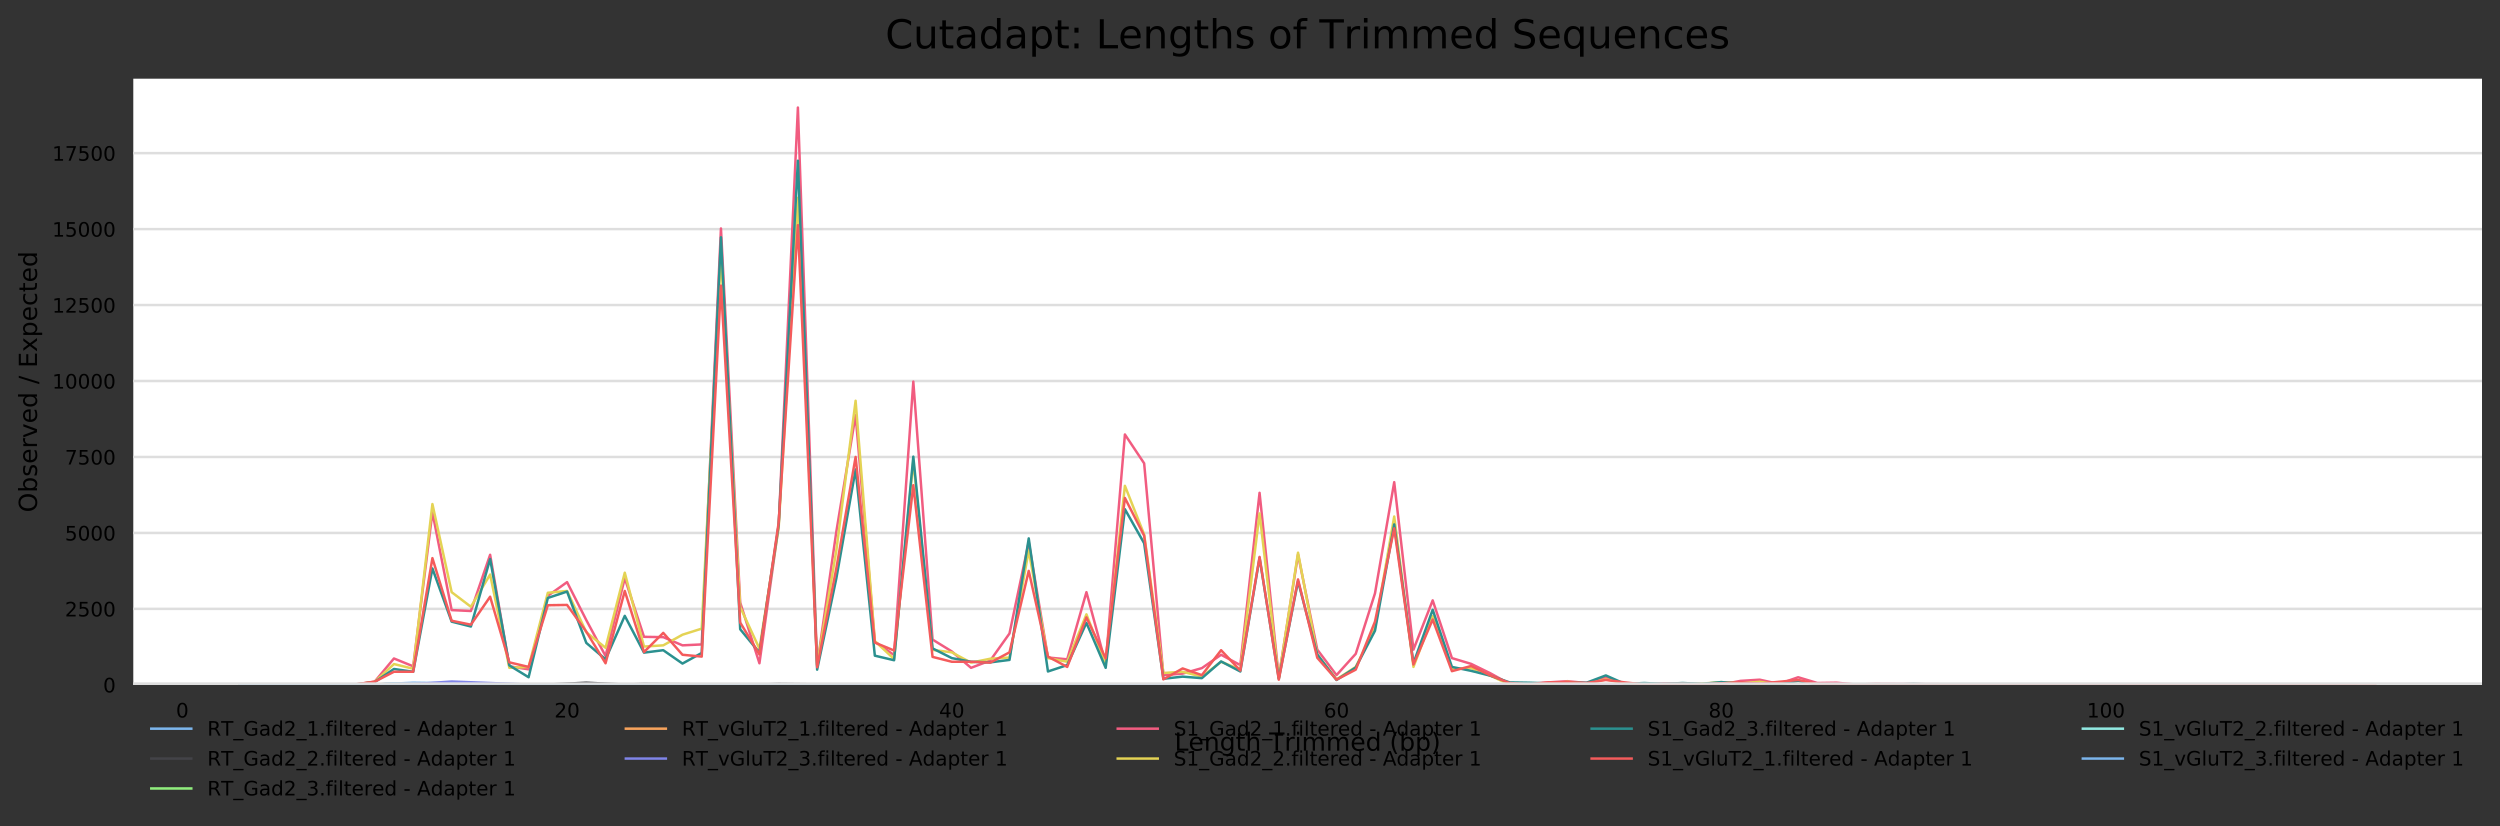 <?xml version="1.0" encoding="utf-8" standalone="no"?>
<!DOCTYPE svg PUBLIC "-//W3C//DTD SVG 1.1//EN"
  "http://www.w3.org/Graphics/SVG/1.1/DTD/svg11.dtd">
<!-- Created with matplotlib (https://matplotlib.org/) -->
<svg height="330.542pt" version="1.1" viewBox="0 0 1000.198 330.542" width="1000.198pt" xmlns="http://www.w3.org/2000/svg" xmlns:xlink="http://www.w3.org/1999/xlink">
 <rect x="0" y="0" width="1000.198" height="330.542" fill="#333333" stroke="none"/>
 <defs>
  <style type="text/css">
*{stroke-linecap:butt;stroke-linejoin:round;}
  </style>
 </defs>
 <g id="figure_1">
  <g id="axes_1">
   <g id="patch_1">
    <path d="M 53.328 273.99 
L 992.998 273.99 
L 992.998 31.483 
L 53.328 31.483 
z
" style="fill:#ffffff;"/>
   </g>
   <g id="matplotlib.axis_1">
    <g id="xtick_1">
     <g id="text_1">
      <!-- 0 -->
      <defs>
       <path d="M 31.781 66.406 
Q 24.172 66.406 20.328 58.906 
Q 16.5 51.422 16.5 36.375 
Q 16.5 21.391 20.328 13.891 
Q 24.172 6.391 31.781 6.391 
Q 39.453 6.391 43.281 13.891 
Q 47.125 21.391 47.125 36.375 
Q 47.125 51.422 43.281 58.906 
Q 39.453 66.406 31.781 66.406 
z
M 31.781 74.219 
Q 44.047 74.219 50.516 64.516 
Q 56.984 54.828 56.984 36.375 
Q 56.984 17.969 50.516 8.266 
Q 44.047 -1.422 31.781 -1.422 
Q 19.531 -1.422 13.062 8.266 
Q 6.594 17.969 6.594 36.375 
Q 6.594 54.828 13.062 64.516 
Q 19.531 74.219 31.781 74.219 
z
" id="DejaVuSans-48"/>
      </defs>
      <g transform="translate(70.408 287.069)scale(0.08 -0.08)">
       <use xlink:href="#DejaVuSans-48"/>
      </g>
     </g>
    </g>
    <g id="xtick_2">
     <g id="text_2">
      <!-- 20 -->
      <defs>
       <path d="M 19.188 8.297 
L 53.609 8.297 
L 53.609 0 
L 7.328 0 
L 7.328 8.297 
Q 12.938 14.109 22.625 23.891 
Q 32.328 33.688 34.812 36.531 
Q 39.547 41.844 41.422 45.531 
Q 43.312 49.219 43.312 52.781 
Q 43.312 58.594 39.234 62.25 
Q 35.156 65.922 28.609 65.922 
Q 23.969 65.922 18.812 64.312 
Q 13.672 62.703 7.812 59.422 
L 7.812 69.391 
Q 13.766 71.781 18.938 73 
Q 24.125 74.219 28.422 74.219 
Q 39.75 74.219 46.484 68.547 
Q 53.219 62.891 53.219 53.422 
Q 53.219 48.922 51.531 44.891 
Q 49.859 40.875 45.406 35.406 
Q 44.188 33.984 37.641 27.219 
Q 31.109 20.453 19.188 8.297 
z
" id="DejaVuSans-50"/>
      </defs>
      <g transform="translate(221.781 287.069)scale(0.08 -0.08)">
       <use xlink:href="#DejaVuSans-50"/>
       <use x="63.623" xlink:href="#DejaVuSans-48"/>
      </g>
     </g>
    </g>
    <g id="xtick_3">
     <g id="text_3">
      <!-- 40 -->
      <defs>
       <path d="M 37.797 64.312 
L 12.891 25.391 
L 37.797 25.391 
z
M 35.203 72.906 
L 47.609 72.906 
L 47.609 25.391 
L 58.016 25.391 
L 58.016 17.188 
L 47.609 17.188 
L 47.609 0 
L 37.797 0 
L 37.797 17.188 
L 4.891 17.188 
L 4.891 26.703 
z
" id="DejaVuSans-52"/>
      </defs>
      <g transform="translate(375.699 287.069)scale(0.08 -0.08)">
       <use xlink:href="#DejaVuSans-52"/>
       <use x="63.623" xlink:href="#DejaVuSans-48"/>
      </g>
     </g>
    </g>
    <g id="xtick_4">
     <g id="text_4">
      <!-- 60 -->
      <defs>
       <path d="M 33.016 40.375 
Q 26.375 40.375 22.484 35.828 
Q 18.609 31.297 18.609 23.391 
Q 18.609 15.531 22.484 10.953 
Q 26.375 6.391 33.016 6.391 
Q 39.656 6.391 43.531 10.953 
Q 47.406 15.531 47.406 23.391 
Q 47.406 31.297 43.531 35.828 
Q 39.656 40.375 33.016 40.375 
z
M 52.594 71.297 
L 52.594 62.312 
Q 48.875 64.062 45.094 64.984 
Q 41.312 65.922 37.594 65.922 
Q 27.828 65.922 22.672 59.328 
Q 17.531 52.734 16.797 39.406 
Q 19.672 43.656 24.016 45.922 
Q 28.375 48.188 33.594 48.188 
Q 44.578 48.188 50.953 41.516 
Q 57.328 34.859 57.328 23.391 
Q 57.328 12.156 50.688 5.359 
Q 44.047 -1.422 33.016 -1.422 
Q 20.359 -1.422 13.672 8.266 
Q 6.984 17.969 6.984 36.375 
Q 6.984 53.656 15.188 63.938 
Q 23.391 74.219 37.203 74.219 
Q 40.922 74.219 44.703 73.484 
Q 48.484 72.75 52.594 71.297 
z
" id="DejaVuSans-54"/>
      </defs>
      <g transform="translate(529.617 287.069)scale(0.08 -0.08)">
       <use xlink:href="#DejaVuSans-54"/>
       <use x="63.623" xlink:href="#DejaVuSans-48"/>
      </g>
     </g>
    </g>
    <g id="xtick_5">
     <g id="text_5">
      <!-- 80 -->
      <defs>
       <path d="M 31.781 34.625 
Q 24.75 34.625 20.719 30.859 
Q 16.703 27.094 16.703 20.516 
Q 16.703 13.922 20.719 10.156 
Q 24.75 6.391 31.781 6.391 
Q 38.812 6.391 42.859 10.172 
Q 46.922 13.969 46.922 20.516 
Q 46.922 27.094 42.891 30.859 
Q 38.875 34.625 31.781 34.625 
z
M 21.922 38.812 
Q 15.578 40.375 12.031 44.719 
Q 8.5 49.078 8.5 55.328 
Q 8.5 64.062 14.719 69.141 
Q 20.953 74.219 31.781 74.219 
Q 42.672 74.219 48.875 69.141 
Q 55.078 64.062 55.078 55.328 
Q 55.078 49.078 51.531 44.719 
Q 48 40.375 41.703 38.812 
Q 48.828 37.156 52.797 32.312 
Q 56.781 27.484 56.781 20.516 
Q 56.781 9.906 50.312 4.234 
Q 43.844 -1.422 31.781 -1.422 
Q 19.734 -1.422 13.25 4.234 
Q 6.781 9.906 6.781 20.516 
Q 6.781 27.484 10.781 32.312 
Q 14.797 37.156 21.922 38.812 
z
M 18.312 54.391 
Q 18.312 48.734 21.844 45.562 
Q 25.391 42.391 31.781 42.391 
Q 38.141 42.391 41.719 45.562 
Q 45.312 48.734 45.312 54.391 
Q 45.312 60.062 41.719 63.234 
Q 38.141 66.406 31.781 66.406 
Q 25.391 66.406 21.844 63.234 
Q 18.312 60.062 18.312 54.391 
z
" id="DejaVuSans-56"/>
      </defs>
      <g transform="translate(683.535 287.069)scale(0.08 -0.08)">
       <use xlink:href="#DejaVuSans-56"/>
       <use x="63.623" xlink:href="#DejaVuSans-48"/>
      </g>
     </g>
    </g>
    <g id="xtick_6">
     <g id="text_6">
      <!-- 100 -->
      <defs>
       <path d="M 12.406 8.297 
L 28.516 8.297 
L 28.516 63.922 
L 10.984 60.406 
L 10.984 69.391 
L 28.422 72.906 
L 38.281 72.906 
L 38.281 8.297 
L 54.391 8.297 
L 54.391 0 
L 12.406 0 
z
" id="DejaVuSans-49"/>
      </defs>
      <g transform="translate(834.908 287.069)scale(0.08 -0.08)">
       <use xlink:href="#DejaVuSans-49"/>
       <use x="63.623" xlink:href="#DejaVuSans-48"/>
       <use x="127.246" xlink:href="#DejaVuSans-48"/>
      </g>
     </g>
    </g>
    <g id="text_7">
     <!-- Length Trimmed (bp) -->
     <defs>
      <path d="M 9.812 72.906 
L 19.672 72.906 
L 19.672 8.297 
L 55.172 8.297 
L 55.172 0 
L 9.812 0 
z
" id="DejaVuSans-76"/>
      <path d="M 56.203 29.594 
L 56.203 25.203 
L 14.891 25.203 
Q 15.484 15.922 20.484 11.062 
Q 25.484 6.203 34.422 6.203 
Q 39.594 6.203 44.453 7.469 
Q 49.312 8.734 54.109 11.281 
L 54.109 2.781 
Q 49.266 0.734 44.188 -0.344 
Q 39.109 -1.422 33.891 -1.422 
Q 20.797 -1.422 13.156 6.188 
Q 5.516 13.812 5.516 26.812 
Q 5.516 40.234 12.766 48.109 
Q 20.016 56 32.328 56 
Q 43.359 56 49.781 48.891 
Q 56.203 41.797 56.203 29.594 
z
M 47.219 32.234 
Q 47.125 39.594 43.094 43.984 
Q 39.062 48.391 32.422 48.391 
Q 24.906 48.391 20.391 44.141 
Q 15.875 39.891 15.188 32.172 
z
" id="DejaVuSans-101"/>
      <path d="M 54.891 33.016 
L 54.891 0 
L 45.906 0 
L 45.906 32.719 
Q 45.906 40.484 42.875 44.328 
Q 39.844 48.188 33.797 48.188 
Q 26.516 48.188 22.312 43.547 
Q 18.109 38.922 18.109 30.906 
L 18.109 0 
L 9.078 0 
L 9.078 54.688 
L 18.109 54.688 
L 18.109 46.188 
Q 21.344 51.125 25.703 53.562 
Q 30.078 56 35.797 56 
Q 45.219 56 50.047 50.172 
Q 54.891 44.344 54.891 33.016 
z
" id="DejaVuSans-110"/>
      <path d="M 45.406 27.984 
Q 45.406 37.75 41.375 43.109 
Q 37.359 48.484 30.078 48.484 
Q 22.859 48.484 18.828 43.109 
Q 14.797 37.75 14.797 27.984 
Q 14.797 18.266 18.828 12.891 
Q 22.859 7.516 30.078 7.516 
Q 37.359 7.516 41.375 12.891 
Q 45.406 18.266 45.406 27.984 
z
M 54.391 6.781 
Q 54.391 -7.172 48.188 -13.984 
Q 42 -20.797 29.203 -20.797 
Q 24.469 -20.797 20.266 -20.094 
Q 16.062 -19.391 12.109 -17.922 
L 12.109 -9.188 
Q 16.062 -11.328 19.922 -12.344 
Q 23.781 -13.375 27.781 -13.375 
Q 36.625 -13.375 41.016 -8.766 
Q 45.406 -4.156 45.406 5.172 
L 45.406 9.625 
Q 42.625 4.781 38.281 2.391 
Q 33.938 0 27.875 0 
Q 17.828 0 11.672 7.656 
Q 5.516 15.328 5.516 27.984 
Q 5.516 40.672 11.672 48.328 
Q 17.828 56 27.875 56 
Q 33.938 56 38.281 53.609 
Q 42.625 51.219 45.406 46.391 
L 45.406 54.688 
L 54.391 54.688 
z
" id="DejaVuSans-103"/>
      <path d="M 18.312 70.219 
L 18.312 54.688 
L 36.812 54.688 
L 36.812 47.703 
L 18.312 47.703 
L 18.312 18.016 
Q 18.312 11.328 20.141 9.422 
Q 21.969 7.516 27.594 7.516 
L 36.812 7.516 
L 36.812 0 
L 27.594 0 
Q 17.188 0 13.234 3.875 
Q 9.281 7.766 9.281 18.016 
L 9.281 47.703 
L 2.688 47.703 
L 2.688 54.688 
L 9.281 54.688 
L 9.281 70.219 
z
" id="DejaVuSans-116"/>
      <path d="M 54.891 33.016 
L 54.891 0 
L 45.906 0 
L 45.906 32.719 
Q 45.906 40.484 42.875 44.328 
Q 39.844 48.188 33.797 48.188 
Q 26.516 48.188 22.312 43.547 
Q 18.109 38.922 18.109 30.906 
L 18.109 0 
L 9.078 0 
L 9.078 75.984 
L 18.109 75.984 
L 18.109 46.188 
Q 21.344 51.125 25.703 53.562 
Q 30.078 56 35.797 56 
Q 45.219 56 50.047 50.172 
Q 54.891 44.344 54.891 33.016 
z
" id="DejaVuSans-104"/>
      <path id="DejaVuSans-32"/>
      <path d="M -0.297 72.906 
L 61.375 72.906 
L 61.375 64.594 
L 35.5 64.594 
L 35.5 0 
L 25.594 0 
L 25.594 64.594 
L -0.297 64.594 
z
" id="DejaVuSans-84"/>
      <path d="M 41.109 46.297 
Q 39.594 47.172 37.812 47.578 
Q 36.031 48 33.891 48 
Q 26.266 48 22.188 43.047 
Q 18.109 38.094 18.109 28.812 
L 18.109 0 
L 9.078 0 
L 9.078 54.688 
L 18.109 54.688 
L 18.109 46.188 
Q 20.953 51.172 25.484 53.578 
Q 30.031 56 36.531 56 
Q 37.453 56 38.578 55.875 
Q 39.703 55.766 41.062 55.516 
z
" id="DejaVuSans-114"/>
      <path d="M 9.422 54.688 
L 18.406 54.688 
L 18.406 0 
L 9.422 0 
z
M 9.422 75.984 
L 18.406 75.984 
L 18.406 64.594 
L 9.422 64.594 
z
" id="DejaVuSans-105"/>
      <path d="M 52 44.188 
Q 55.375 50.25 60.062 53.125 
Q 64.75 56 71.094 56 
Q 79.641 56 84.281 50.016 
Q 88.922 44.047 88.922 33.016 
L 88.922 0 
L 79.891 0 
L 79.891 32.719 
Q 79.891 40.578 77.094 44.375 
Q 74.312 48.188 68.609 48.188 
Q 61.625 48.188 57.562 43.547 
Q 53.516 38.922 53.516 30.906 
L 53.516 0 
L 44.484 0 
L 44.484 32.719 
Q 44.484 40.625 41.703 44.406 
Q 38.922 48.188 33.109 48.188 
Q 26.219 48.188 22.156 43.531 
Q 18.109 38.875 18.109 30.906 
L 18.109 0 
L 9.078 0 
L 9.078 54.688 
L 18.109 54.688 
L 18.109 46.188 
Q 21.188 51.219 25.484 53.609 
Q 29.781 56 35.688 56 
Q 41.656 56 45.828 52.969 
Q 50 49.953 52 44.188 
z
" id="DejaVuSans-109"/>
      <path d="M 45.406 46.391 
L 45.406 75.984 
L 54.391 75.984 
L 54.391 0 
L 45.406 0 
L 45.406 8.203 
Q 42.578 3.328 38.25 0.953 
Q 33.938 -1.422 27.875 -1.422 
Q 17.969 -1.422 11.734 6.484 
Q 5.516 14.406 5.516 27.297 
Q 5.516 40.188 11.734 48.094 
Q 17.969 56 27.875 56 
Q 33.938 56 38.25 53.625 
Q 42.578 51.266 45.406 46.391 
z
M 14.797 27.297 
Q 14.797 17.391 18.875 11.75 
Q 22.953 6.109 30.078 6.109 
Q 37.203 6.109 41.297 11.75 
Q 45.406 17.391 45.406 27.297 
Q 45.406 37.203 41.297 42.844 
Q 37.203 48.484 30.078 48.484 
Q 22.953 48.484 18.875 42.844 
Q 14.797 37.203 14.797 27.297 
z
" id="DejaVuSans-100"/>
      <path d="M 31 75.875 
Q 24.469 64.656 21.281 53.656 
Q 18.109 42.672 18.109 31.391 
Q 18.109 20.125 21.312 9.062 
Q 24.516 -2 31 -13.188 
L 23.188 -13.188 
Q 15.875 -1.703 12.234 9.375 
Q 8.594 20.453 8.594 31.391 
Q 8.594 42.281 12.203 53.312 
Q 15.828 64.359 23.188 75.875 
z
" id="DejaVuSans-40"/>
      <path d="M 48.688 27.297 
Q 48.688 37.203 44.609 42.844 
Q 40.531 48.484 33.406 48.484 
Q 26.266 48.484 22.188 42.844 
Q 18.109 37.203 18.109 27.297 
Q 18.109 17.391 22.188 11.75 
Q 26.266 6.109 33.406 6.109 
Q 40.531 6.109 44.609 11.75 
Q 48.688 17.391 48.688 27.297 
z
M 18.109 46.391 
Q 20.953 51.266 25.266 53.625 
Q 29.594 56 35.594 56 
Q 45.562 56 51.781 48.094 
Q 58.016 40.188 58.016 27.297 
Q 58.016 14.406 51.781 6.484 
Q 45.562 -1.422 35.594 -1.422 
Q 29.594 -1.422 25.266 0.953 
Q 20.953 3.328 18.109 8.203 
L 18.109 0 
L 9.078 0 
L 9.078 75.984 
L 18.109 75.984 
z
" id="DejaVuSans-98"/>
      <path d="M 18.109 8.203 
L 18.109 -20.797 
L 9.078 -20.797 
L 9.078 54.688 
L 18.109 54.688 
L 18.109 46.391 
Q 20.953 51.266 25.266 53.625 
Q 29.594 56 35.594 56 
Q 45.562 56 51.781 48.094 
Q 58.016 40.188 58.016 27.297 
Q 58.016 14.406 51.781 6.484 
Q 45.562 -1.422 35.594 -1.422 
Q 29.594 -1.422 25.266 0.953 
Q 20.953 3.328 18.109 8.203 
z
M 48.688 27.297 
Q 48.688 37.203 44.609 42.844 
Q 40.531 48.484 33.406 48.484 
Q 26.266 48.484 22.188 42.844 
Q 18.109 37.203 18.109 27.297 
Q 18.109 17.391 22.188 11.75 
Q 26.266 6.109 33.406 6.109 
Q 40.531 6.109 44.609 11.75 
Q 48.688 17.391 48.688 27.297 
z
" id="DejaVuSans-112"/>
      <path d="M 8.016 75.875 
L 15.828 75.875 
Q 23.141 64.359 26.781 53.312 
Q 30.422 42.281 30.422 31.391 
Q 30.422 20.453 26.781 9.375 
Q 23.141 -1.703 15.828 -13.188 
L 8.016 -13.188 
Q 14.5 -2 17.703 9.062 
Q 20.906 20.125 20.906 31.391 
Q 20.906 42.672 17.703 53.656 
Q 14.5 64.656 8.016 75.875 
z
" id="DejaVuSans-41"/>
     </defs>
     <g transform="translate(469.923 300.331)scale(0.1 -0.1)">
      <use xlink:href="#DejaVuSans-76"/>
      <use x="55.697" xlink:href="#DejaVuSans-101"/>
      <use x="117.221" xlink:href="#DejaVuSans-110"/>
      <use x="180.6" xlink:href="#DejaVuSans-103"/>
      <use x="244.076" xlink:href="#DejaVuSans-116"/>
      <use x="283.285" xlink:href="#DejaVuSans-104"/>
      <use x="346.664" xlink:href="#DejaVuSans-32"/>
      <use x="378.451" xlink:href="#DejaVuSans-84"/>
      <use x="439.316" xlink:href="#DejaVuSans-114"/>
      <use x="480.43" xlink:href="#DejaVuSans-105"/>
      <use x="508.213" xlink:href="#DejaVuSans-109"/>
      <use x="605.625" xlink:href="#DejaVuSans-109"/>
      <use x="703.037" xlink:href="#DejaVuSans-101"/>
      <use x="764.561" xlink:href="#DejaVuSans-100"/>
      <use x="828.037" xlink:href="#DejaVuSans-32"/>
      <use x="859.824" xlink:href="#DejaVuSans-40"/>
      <use x="898.838" xlink:href="#DejaVuSans-98"/>
      <use x="962.314" xlink:href="#DejaVuSans-112"/>
      <use x="1025.791" xlink:href="#DejaVuSans-41"/>
     </g>
    </g>
   </g>
   <g id="matplotlib.axis_2">
    <g id="ytick_1">
     <g id="line2d_1">
      <path clip-path="url(#pe701705aa2)" d="M 53.328 273.99 
L 992.998 273.99 
" style="fill:none;stroke:#dedede;stroke-linecap:square;"/>
     </g>
     <g id="text_8">
      <!-- 0 -->
      <g transform="translate(41.238 277.029)scale(0.08 -0.08)">
       <use xlink:href="#DejaVuSans-48"/>
      </g>
     </g>
    </g>
    <g id="ytick_2">
     <g id="line2d_2">
      <path clip-path="url(#pe701705aa2)" d="M 53.328 243.601 
L 992.998 243.601 
" style="fill:none;stroke:#dedede;stroke-linecap:square;"/>
     </g>
     <g id="text_9">
      <!-- 2500 -->
      <defs>
       <path d="M 10.797 72.906 
L 49.516 72.906 
L 49.516 64.594 
L 19.828 64.594 
L 19.828 46.734 
Q 21.969 47.469 24.109 47.828 
Q 26.266 48.188 28.422 48.188 
Q 40.625 48.188 47.75 41.5 
Q 54.891 34.812 54.891 23.391 
Q 54.891 11.625 47.562 5.094 
Q 40.234 -1.422 26.906 -1.422 
Q 22.312 -1.422 17.547 -0.641 
Q 12.797 0.141 7.719 1.703 
L 7.719 11.625 
Q 12.109 9.234 16.797 8.062 
Q 21.484 6.891 26.703 6.891 
Q 35.156 6.891 40.078 11.328 
Q 45.016 15.766 45.016 23.391 
Q 45.016 31 40.078 35.438 
Q 35.156 39.891 26.703 39.891 
Q 22.75 39.891 18.812 39.016 
Q 14.891 38.141 10.797 36.281 
z
" id="DejaVuSans-53"/>
      </defs>
      <g transform="translate(25.968 246.64)scale(0.08 -0.08)">
       <use xlink:href="#DejaVuSans-50"/>
       <use x="63.623" xlink:href="#DejaVuSans-53"/>
       <use x="127.246" xlink:href="#DejaVuSans-48"/>
       <use x="190.869" xlink:href="#DejaVuSans-48"/>
      </g>
     </g>
    </g>
    <g id="ytick_3">
     <g id="line2d_3">
      <path clip-path="url(#pe701705aa2)" d="M 53.328 213.211 
L 992.998 213.211 
" style="fill:none;stroke:#dedede;stroke-linecap:square;"/>
     </g>
     <g id="text_10">
      <!-- 5000 -->
      <g transform="translate(25.968 216.251)scale(0.08 -0.08)">
       <use xlink:href="#DejaVuSans-53"/>
       <use x="63.623" xlink:href="#DejaVuSans-48"/>
       <use x="127.246" xlink:href="#DejaVuSans-48"/>
       <use x="190.869" xlink:href="#DejaVuSans-48"/>
      </g>
     </g>
    </g>
    <g id="ytick_4">
     <g id="line2d_4">
      <path clip-path="url(#pe701705aa2)" d="M 53.328 182.822 
L 992.998 182.822 
" style="fill:none;stroke:#dedede;stroke-linecap:square;"/>
     </g>
     <g id="text_11">
      <!-- 7500 -->
      <defs>
       <path d="M 8.203 72.906 
L 55.078 72.906 
L 55.078 68.703 
L 28.609 0 
L 18.312 0 
L 43.219 64.594 
L 8.203 64.594 
z
" id="DejaVuSans-55"/>
      </defs>
      <g transform="translate(25.968 185.861)scale(0.08 -0.08)">
       <use xlink:href="#DejaVuSans-55"/>
       <use x="63.623" xlink:href="#DejaVuSans-53"/>
       <use x="127.246" xlink:href="#DejaVuSans-48"/>
       <use x="190.869" xlink:href="#DejaVuSans-48"/>
      </g>
     </g>
    </g>
    <g id="ytick_5">
     <g id="line2d_5">
      <path clip-path="url(#pe701705aa2)" d="M 53.328 152.433 
L 992.998 152.433 
" style="fill:none;stroke:#dedede;stroke-linecap:square;"/>
     </g>
     <g id="text_12">
      <!-- 10000 -->
      <g transform="translate(20.878 155.472)scale(0.08 -0.08)">
       <use xlink:href="#DejaVuSans-49"/>
       <use x="63.623" xlink:href="#DejaVuSans-48"/>
       <use x="127.246" xlink:href="#DejaVuSans-48"/>
       <use x="190.869" xlink:href="#DejaVuSans-48"/>
       <use x="254.492" xlink:href="#DejaVuSans-48"/>
      </g>
     </g>
    </g>
    <g id="ytick_6">
     <g id="line2d_6">
      <path clip-path="url(#pe701705aa2)" d="M 53.328 122.043 
L 992.998 122.043 
" style="fill:none;stroke:#dedede;stroke-linecap:square;"/>
     </g>
     <g id="text_13">
      <!-- 12500 -->
      <g transform="translate(20.878 125.083)scale(0.08 -0.08)">
       <use xlink:href="#DejaVuSans-49"/>
       <use x="63.623" xlink:href="#DejaVuSans-50"/>
       <use x="127.246" xlink:href="#DejaVuSans-53"/>
       <use x="190.869" xlink:href="#DejaVuSans-48"/>
       <use x="254.492" xlink:href="#DejaVuSans-48"/>
      </g>
     </g>
    </g>
    <g id="ytick_7">
     <g id="line2d_7">
      <path clip-path="url(#pe701705aa2)" d="M 53.328 91.654 
L 992.998 91.654 
" style="fill:none;stroke:#dedede;stroke-linecap:square;"/>
     </g>
     <g id="text_14">
      <!-- 15000 -->
      <g transform="translate(20.878 94.693)scale(0.08 -0.08)">
       <use xlink:href="#DejaVuSans-49"/>
       <use x="63.623" xlink:href="#DejaVuSans-53"/>
       <use x="127.246" xlink:href="#DejaVuSans-48"/>
       <use x="190.869" xlink:href="#DejaVuSans-48"/>
       <use x="254.492" xlink:href="#DejaVuSans-48"/>
      </g>
     </g>
    </g>
    <g id="ytick_8">
     <g id="line2d_8">
      <path clip-path="url(#pe701705aa2)" d="M 53.328 61.264 
L 992.998 61.264 
" style="fill:none;stroke:#dedede;stroke-linecap:square;"/>
     </g>
     <g id="text_15">
      <!-- 17500 -->
      <g transform="translate(20.878 64.304)scale(0.08 -0.08)">
       <use xlink:href="#DejaVuSans-49"/>
       <use x="63.623" xlink:href="#DejaVuSans-55"/>
       <use x="127.246" xlink:href="#DejaVuSans-53"/>
       <use x="190.869" xlink:href="#DejaVuSans-48"/>
       <use x="254.492" xlink:href="#DejaVuSans-48"/>
      </g>
     </g>
    </g>
    <g id="text_16">
     <!-- Observed / Expected -->
     <defs>
      <path d="M 39.406 66.219 
Q 28.656 66.219 22.328 58.203 
Q 16.016 50.203 16.016 36.375 
Q 16.016 22.609 22.328 14.594 
Q 28.656 6.594 39.406 6.594 
Q 50.141 6.594 56.422 14.594 
Q 62.703 22.609 62.703 36.375 
Q 62.703 50.203 56.422 58.203 
Q 50.141 66.219 39.406 66.219 
z
M 39.406 74.219 
Q 54.734 74.219 63.906 63.938 
Q 73.094 53.656 73.094 36.375 
Q 73.094 19.141 63.906 8.859 
Q 54.734 -1.422 39.406 -1.422 
Q 24.031 -1.422 14.812 8.828 
Q 5.609 19.094 5.609 36.375 
Q 5.609 53.656 14.812 63.938 
Q 24.031 74.219 39.406 74.219 
z
" id="DejaVuSans-79"/>
      <path d="M 44.281 53.078 
L 44.281 44.578 
Q 40.484 46.531 36.375 47.5 
Q 32.281 48.484 27.875 48.484 
Q 21.188 48.484 17.844 46.438 
Q 14.5 44.391 14.5 40.281 
Q 14.5 37.156 16.891 35.375 
Q 19.281 33.594 26.516 31.984 
L 29.594 31.297 
Q 39.156 29.25 43.188 25.516 
Q 47.219 21.781 47.219 15.094 
Q 47.219 7.469 41.188 3.016 
Q 35.156 -1.422 24.609 -1.422 
Q 20.219 -1.422 15.453 -0.562 
Q 10.688 0.297 5.422 2 
L 5.422 11.281 
Q 10.406 8.688 15.234 7.391 
Q 20.062 6.109 24.812 6.109 
Q 31.156 6.109 34.562 8.281 
Q 37.984 10.453 37.984 14.406 
Q 37.984 18.062 35.516 20.016 
Q 33.062 21.969 24.703 23.781 
L 21.578 24.516 
Q 13.234 26.266 9.516 29.906 
Q 5.812 33.547 5.812 39.891 
Q 5.812 47.609 11.281 51.797 
Q 16.75 56 26.812 56 
Q 31.781 56 36.172 55.266 
Q 40.578 54.547 44.281 53.078 
z
" id="DejaVuSans-115"/>
      <path d="M 2.984 54.688 
L 12.5 54.688 
L 29.594 8.797 
L 46.688 54.688 
L 56.203 54.688 
L 35.688 0 
L 23.484 0 
z
" id="DejaVuSans-118"/>
      <path d="M 25.391 72.906 
L 33.688 72.906 
L 8.297 -9.281 
L 0 -9.281 
z
" id="DejaVuSans-47"/>
      <path d="M 9.812 72.906 
L 55.906 72.906 
L 55.906 64.594 
L 19.672 64.594 
L 19.672 43.016 
L 54.391 43.016 
L 54.391 34.719 
L 19.672 34.719 
L 19.672 8.297 
L 56.781 8.297 
L 56.781 0 
L 9.812 0 
z
" id="DejaVuSans-69"/>
      <path d="M 54.891 54.688 
L 35.109 28.078 
L 55.906 0 
L 45.312 0 
L 29.391 21.484 
L 13.484 0 
L 2.875 0 
L 24.125 28.609 
L 4.688 54.688 
L 15.281 54.688 
L 29.781 35.203 
L 44.281 54.688 
z
" id="DejaVuSans-120"/>
      <path d="M 48.781 52.594 
L 48.781 44.188 
Q 44.969 46.297 41.141 47.344 
Q 37.312 48.391 33.406 48.391 
Q 24.656 48.391 19.812 42.844 
Q 14.984 37.312 14.984 27.297 
Q 14.984 17.281 19.812 11.734 
Q 24.656 6.203 33.406 6.203 
Q 37.312 6.203 41.141 7.25 
Q 44.969 8.297 48.781 10.406 
L 48.781 2.094 
Q 45.016 0.344 40.984 -0.531 
Q 36.969 -1.422 32.422 -1.422 
Q 20.062 -1.422 12.781 6.344 
Q 5.516 14.109 5.516 27.297 
Q 5.516 40.672 12.859 48.328 
Q 20.219 56 33.016 56 
Q 37.156 56 41.109 55.141 
Q 45.062 54.297 48.781 52.594 
z
" id="DejaVuSans-99"/>
     </defs>
     <g transform="translate(14.798 204.986)rotate(-90)scale(0.1 -0.1)">
      <use xlink:href="#DejaVuSans-79"/>
      <use x="78.711" xlink:href="#DejaVuSans-98"/>
      <use x="142.188" xlink:href="#DejaVuSans-115"/>
      <use x="194.287" xlink:href="#DejaVuSans-101"/>
      <use x="255.811" xlink:href="#DejaVuSans-114"/>
      <use x="296.924" xlink:href="#DejaVuSans-118"/>
      <use x="356.104" xlink:href="#DejaVuSans-101"/>
      <use x="417.627" xlink:href="#DejaVuSans-100"/>
      <use x="481.104" xlink:href="#DejaVuSans-32"/>
      <use x="512.891" xlink:href="#DejaVuSans-47"/>
      <use x="546.582" xlink:href="#DejaVuSans-32"/>
      <use x="578.369" xlink:href="#DejaVuSans-69"/>
      <use x="641.553" xlink:href="#DejaVuSans-120"/>
      <use x="700.732" xlink:href="#DejaVuSans-112"/>
      <use x="764.209" xlink:href="#DejaVuSans-101"/>
      <use x="825.732" xlink:href="#DejaVuSans-99"/>
      <use x="880.713" xlink:href="#DejaVuSans-116"/>
      <use x="919.922" xlink:href="#DejaVuSans-101"/>
      <use x="981.445" xlink:href="#DejaVuSans-100"/>
     </g>
    </g>
   </g>
   <g id="line2d_9">
    <path clip-path="url(#pe701705aa2)" d="M 96.04 273.982 
L 103.736 273.982 
L 111.432 273.984 
L 119.128 273.989 
L 126.824 273.989 
L 134.52 273.989 
L 142.216 273.848 
L 149.912 273.891 
L 157.608 273.504 
L 165.304 273.139 
L 219.175 273.905 
L 303.83 273.954 
" style="fill:none;stroke:#7cb5ec;stroke-linecap:square;"/>
   </g>
   <g id="line2d_10">
    <path clip-path="url(#pe701705aa2)" d="M 96.04 273.982 
L 103.736 273.983 
L 111.432 273.983 
L 119.128 273.989 
L 126.824 273.99 
L 134.52 273.989 
L 142.216 273.819 
L 149.912 273.772 
L 157.608 273.71 
L 165.304 273.808 
L 180.695 273.869 
L 203.783 273.869 
L 219.175 273.869 
L 234.567 273.139 
L 249.958 273.869 
L 257.654 273.625 
L 296.134 273.869 
L 303.83 273.869 
L 311.526 273.625 
L 334.613 273.869 
L 350.005 273.869 
L 365.397 273.869 
L 373.093 273.869 
L 388.485 273.747 
L 465.444 273.869 
L 473.14 273.869 
L 488.532 273.869 
L 534.707 273.869 
L 565.491 273.869 
L 573.187 273.747 
" style="fill:none;stroke:#434348;stroke-linecap:square;"/>
   </g>
   <g id="line2d_11">
    <path clip-path="url(#pe701705aa2)" d="M 96.04 273.982 
L 103.736 273.982 
L 111.432 273.984 
L 119.128 273.989 
L 126.824 273.989 
L 134.52 273.989 
L 142.216 273.801 
L 149.912 273.84 
L 157.608 273.76 
L 165.304 273.747 
L 180.695 273.869 
L 242.263 273.747 
" style="fill:none;stroke:#90ed7d;stroke-linecap:square;"/>
   </g>
   <g id="line2d_12">
    <path clip-path="url(#pe701705aa2)" d="M 96.04 273.984 
L 103.736 273.983 
L 111.432 273.985 
L 119.128 273.989 
L 126.824 273.99 
L 134.52 273.989 
L 142.216 273.881 
L 149.912 273.81 
L 157.608 273.494 
L 165.304 273.869 
L 342.309 273.869 
L 411.573 273.869 
L 434.66 273.869 
L 488.532 273.869 
L 611.666 273.869 
L 673.233 273.869 
" style="fill:none;stroke:#f7a35c;stroke-linecap:square;"/>
   </g>
   <g id="line2d_13">
    <path clip-path="url(#pe701705aa2)" d="M 96.04 273.984 
L 103.736 273.983 
L 111.432 273.984 
L 119.128 273.989 
L 126.824 273.99 
L 134.52 273.989 
L 142.216 273.792 
L 149.912 273.886 
L 157.608 273.48 
L 165.304 273.747 
L 180.695 272.653 
L 211.479 273.869 
L 226.871 273.869 
L 234.567 273.747 
L 242.263 273.747 
L 288.438 273.747 
L 296.134 273.869 
L 303.83 273.869 
L 311.526 273.869 
L 342.309 273.869 
L 357.701 273.869 
L 373.093 273.869 
L 396.181 273.869 
L 411.573 273.869 
L 457.748 273.869 
L 542.403 273.747 
L 580.882 273.869 
L 627.058 273.869 
L 634.754 273.869 
L 642.45 273.869 
L 657.841 273.625 
" style="fill:none;stroke:#8085e9;stroke-linecap:square;"/>
   </g>
   <g id="line2d_14">
    <path clip-path="url(#pe701705aa2)" d="M 96.04 273.966 
L 103.736 273.973 
L 111.432 273.977 
L 119.128 273.962 
L 126.824 273.904 
L 134.52 273.888 
L 142.216 273.818 
L 149.912 272.693 
L 157.608 263.445 
L 165.304 266.575 
L 172.999 204.945 
L 180.695 244.087 
L 188.391 244.452 
L 196.087 221.963 
L 203.783 266.575 
L 211.479 267.791 
L 219.175 238.374 
L 226.871 232.904 
L 234.567 248.098 
L 242.263 262.442 
L 249.958 231.323 
L 257.654 254.784 
L 265.35 254.906 
L 273.046 258.188 
L 280.742 257.823 
L 288.438 91.411 
L 296.134 241.048 
L 303.83 265.359 
L 311.526 210.294 
L 319.222 43.031 
L 326.918 266.21 
L 334.613 212.604 
L 342.309 166.047 
L 350.005 256.729 
L 357.701 262.077 
L 365.397 152.676 
L 373.093 255.878 
L 380.789 260.619 
L 388.485 267.183 
L 396.181 264.265 
L 403.877 253.447 
L 411.573 216.858 
L 419.268 263.05 
L 426.964 263.779 
L 434.66 236.915 
L 442.356 265.481 
L 450.052 173.827 
L 457.748 185.375 
L 465.444 270.1 
L 473.14 269.492 
L 480.836 267.304 
L 488.532 261.956 
L 496.227 266.089 
L 503.923 197.166 
L 511.619 270.951 
L 519.315 221.842 
L 527.011 259.889 
L 534.707 270.1 
L 542.403 261.591 
L 550.099 237.401 
L 557.795 192.911 
L 565.491 259.889 
L 573.187 240.197 
L 580.882 263.293 
L 588.578 265.603 
L 596.274 269.371 
L 603.97 273.625 
L 611.666 273.625 
L 619.362 273.018 
L 627.058 272.531 
L 634.754 273.261 
L 642.45 271.073 
L 650.146 273.747 
L 657.841 273.869 
L 665.537 273.382 
L 673.233 273.504 
L 680.929 273.625 
L 688.625 273.869 
L 696.321 272.41 
L 704.017 271.924 
L 711.713 273.625 
L 719.409 270.951 
L 727.105 273.261 
L 734.801 273.139 
L 742.496 273.869 
L 750.192 273.625 
L 804.064 273.869 
L 811.76 273.869 
L 827.151 273.869 
L 834.847 273.869 
L 857.935 273.869 
L 942.59 273.869 
" style="fill:none;stroke:#f15c80;stroke-linecap:square;"/>
   </g>
   <g id="line2d_15">
    <path clip-path="url(#pe701705aa2)" d="M 96.04 273.968 
L 103.736 273.974 
L 111.432 273.977 
L 119.128 273.963 
L 126.824 273.927 
L 134.52 273.936 
L 142.216 273.867 
L 149.912 272.808 
L 157.608 265.676 
L 165.304 267.548 
L 172.999 201.663 
L 180.695 236.915 
L 188.391 242.75 
L 196.087 229.865 
L 203.783 267.183 
L 211.479 266.818 
L 219.175 237.158 
L 226.871 236.429 
L 234.567 252.961 
L 242.263 259.16 
L 249.958 229.135 
L 257.654 258.674 
L 265.35 258.188 
L 273.046 253.933 
L 280.742 251.502 
L 288.438 101.986 
L 296.134 242.871 
L 303.83 259.525 
L 311.526 211.145 
L 319.222 79.133 
L 326.918 266.089 
L 334.613 220.14 
L 342.309 160.334 
L 350.005 256.486 
L 357.701 263.658 
L 365.397 184.524 
L 373.093 260.011 
L 380.789 260.983 
L 388.485 265.116 
L 396.181 263.536 
L 403.877 263.05 
L 411.573 220.262 
L 419.268 263.293 
L 426.964 264.752 
L 434.66 245.789 
L 442.356 265.481 
L 450.052 194.37 
L 457.748 213.819 
L 465.444 269.249 
L 473.14 268.763 
L 480.836 270.708 
L 488.532 264.752 
L 496.227 267.912 
L 503.923 205.432 
L 511.619 271.437 
L 519.315 221.113 
L 527.011 261.834 
L 534.707 271.802 
L 542.403 266.818 
L 550.099 251.259 
L 557.795 206.647 
L 565.491 266.818 
L 573.187 246.518 
L 580.882 267.548 
L 588.578 267.304 
L 596.274 270.343 
L 603.97 273.869 
L 619.362 273.747 
L 627.058 272.774 
L 634.754 273.504 
L 642.45 271.802 
L 650.146 273.382 
L 657.841 273.747 
L 665.537 273.747 
L 673.233 273.869 
L 680.929 273.504 
L 688.625 272.896 
L 696.321 273.382 
L 704.017 272.774 
L 711.713 273.747 
L 719.409 272.41 
L 727.105 273.747 
L 734.801 273.747 
L 750.192 273.869 
L 757.888 273.747 
L 827.151 273.869 
" style="fill:none;stroke:#e4d354;stroke-linecap:square;"/>
   </g>
   <g id="line2d_16">
    <path clip-path="url(#pe701705aa2)" d="M 96.04 273.967 
L 103.736 273.974 
L 111.432 273.977 
L 119.128 273.964 
L 126.824 273.923 
L 134.52 273.918 
L 142.216 273.876 
L 149.912 272.872 
L 157.608 267.639 
L 165.304 268.763 
L 172.999 227.434 
L 180.695 248.706 
L 188.391 250.651 
L 196.087 223.665 
L 203.783 266.21 
L 211.479 270.951 
L 219.175 239.225 
L 226.871 236.672 
L 234.567 257.215 
L 242.263 263.779 
L 249.958 246.397 
L 257.654 261.105 
L 265.35 260.133 
L 273.046 265.481 
L 280.742 261.227 
L 288.438 94.936 
L 296.134 251.745 
L 303.83 261.105 
L 311.526 209.929 
L 319.222 64.303 
L 326.918 267.912 
L 334.613 231.323 
L 342.309 187.806 
L 350.005 262.321 
L 357.701 264.144 
L 365.397 182.7 
L 373.093 259.403 
L 380.789 263.293 
L 388.485 264.752 
L 396.181 264.995 
L 403.877 264.022 
L 411.573 215.399 
L 419.268 268.642 
L 426.964 266.089 
L 434.66 249.192 
L 442.356 267.183 
L 450.052 203.73 
L 457.748 217.344 
L 465.444 271.559 
L 473.14 270.708 
L 480.836 271.316 
L 488.532 264.63 
L 496.227 268.642 
L 503.923 223.179 
L 511.619 271.559 
L 519.315 232.539 
L 527.011 261.834 
L 534.707 272.045 
L 542.403 267.061 
L 550.099 252.353 
L 557.795 209.808 
L 565.491 265.359 
L 573.187 243.965 
L 580.882 266.818 
L 588.578 268.398 
L 596.274 270.343 
L 603.97 273.018 
L 611.666 273.139 
L 619.362 273.382 
L 627.058 273.139 
L 634.754 273.139 
L 642.45 270.222 
L 650.146 273.625 
L 657.841 273.261 
L 665.537 273.625 
L 673.233 273.261 
L 680.929 273.625 
L 688.625 272.896 
L 696.321 273.504 
L 704.017 273.747 
L 711.713 273.747 
L 719.409 272.41 
L 727.105 273.869 
L 734.801 273.869 
L 742.496 273.869 
L 757.888 273.869 
L 765.584 273.625 
L 773.28 273.869 
L 780.976 273.869 
L 811.76 273.869 
L 819.455 273.869 
L 850.239 273.869 
" style="fill:none;stroke:#2b908f;stroke-linecap:square;"/>
   </g>
   <g id="line2d_17">
    <path clip-path="url(#pe701705aa2)" d="M 96.04 273.967 
L 103.736 273.972 
L 111.432 273.975 
L 119.128 273.952 
L 126.824 273.899 
L 134.52 273.915 
L 142.216 273.813 
L 149.912 272.741 
L 157.608 268.763 
L 165.304 268.763 
L 172.999 223.301 
L 180.695 248.341 
L 188.391 249.922 
L 196.087 238.738 
L 203.783 264.995 
L 211.479 266.818 
L 219.175 242.142 
L 226.871 242.02 
L 234.567 252.717 
L 242.263 265.359 
L 249.958 236.429 
L 257.654 260.862 
L 265.35 253.204 
L 273.046 261.956 
L 280.742 262.685 
L 288.438 114.264 
L 296.134 249.071 
L 303.83 261.834 
L 311.526 209.078 
L 319.222 90.074 
L 326.918 266.94 
L 334.613 227.312 
L 342.309 182.822 
L 350.005 257.094 
L 357.701 260.254 
L 365.397 194.127 
L 373.093 262.807 
L 380.789 264.752 
L 388.485 264.752 
L 396.181 265.116 
L 403.877 260.983 
L 411.573 228.406 
L 419.268 262.685 
L 426.964 266.818 
L 434.66 247.004 
L 442.356 263.415 
L 450.052 199.232 
L 457.748 214.305 
L 465.444 271.802 
L 473.14 267.426 
L 480.836 270.1 
L 488.532 260.133 
L 496.227 268.277 
L 503.923 222.814 
L 511.619 271.924 
L 519.315 231.81 
L 527.011 263.171 
L 534.707 271.924 
L 542.403 267.912 
L 550.099 248.706 
L 557.795 211.388 
L 565.491 265.846 
L 573.187 247.855 
L 580.882 268.52 
L 588.578 266.453 
L 596.274 270.222 
L 603.97 273.261 
L 611.666 273.869 
L 619.362 273.018 
L 627.058 272.896 
L 634.754 273.261 
L 642.45 272.045 
L 650.146 273.018 
L 657.841 273.869 
L 673.233 273.625 
L 680.929 273.869 
L 688.625 273.382 
L 696.321 273.018 
L 704.017 273.504 
L 719.409 272.045 
L 727.105 273.625 
L 734.801 273.747 
L 780.976 273.869 
L 804.064 273.869 
L 850.239 273.869 
L 911.806 273.869 
L 927.198 273.869 
L 942.59 273.869 
L 950.286 273.869 
" style="fill:none;stroke:#f45b5b;stroke-linecap:square;"/>
   </g>
   <g id="line2d_18">
    <path clip-path="url(#pe701705aa2)" d="M 96.04 273.984 
L 103.736 273.984 
L 111.432 273.986 
L 119.128 273.989 
L 142.216 273.882 
L 149.912 273.882 
L 157.608 273.443 
L 165.304 273.869 
L 226.871 273.966 
L 288.438 273.966 
L 334.613 273.978 
" style="fill:none;stroke:#91e8e1;stroke-linecap:square;"/>
   </g>
   <g id="line2d_19">
    <path clip-path="url(#pe701705aa2)" d="M 96.04 273.985 
L 103.736 273.984 
L 111.432 273.985 
L 119.128 273.989 
L 126.824 273.99 
L 142.216 273.91 
L 149.912 273.906 
L 157.608 273.504 
L 165.304 273.747 
L 403.877 273.978 
L 411.573 273.978 
L 419.268 273.966 
L 496.227 273.978 
" style="fill:none;stroke:#7cb5ec;stroke-linecap:square;"/>
   </g>
   <g id="line2d_20">
    <path clip-path="url(#pe701705aa2)" d="M 53.328 273.99 
L 992.998 273.99 
" style="fill:none;stroke:#dedede;stroke-linecap:square;stroke-width:2;"/>
   </g>
   <g id="text_17">
    <!-- Cutadapt: Lengths of Trimmed Sequences -->
    <defs>
     <path d="M 64.406 67.281 
L 64.406 56.891 
Q 59.422 61.531 53.781 63.812 
Q 48.141 66.109 41.797 66.109 
Q 29.297 66.109 22.656 58.469 
Q 16.016 50.828 16.016 36.375 
Q 16.016 21.969 22.656 14.328 
Q 29.297 6.688 41.797 6.688 
Q 48.141 6.688 53.781 8.984 
Q 59.422 11.281 64.406 15.922 
L 64.406 5.609 
Q 59.234 2.094 53.438 0.328 
Q 47.656 -1.422 41.219 -1.422 
Q 24.656 -1.422 15.125 8.703 
Q 5.609 18.844 5.609 36.375 
Q 5.609 53.953 15.125 64.078 
Q 24.656 74.219 41.219 74.219 
Q 47.75 74.219 53.531 72.484 
Q 59.328 70.75 64.406 67.281 
z
" id="DejaVuSans-67"/>
     <path d="M 8.5 21.578 
L 8.5 54.688 
L 17.484 54.688 
L 17.484 21.922 
Q 17.484 14.156 20.5 10.266 
Q 23.531 6.391 29.594 6.391 
Q 36.859 6.391 41.078 11.031 
Q 45.312 15.672 45.312 23.688 
L 45.312 54.688 
L 54.297 54.688 
L 54.297 0 
L 45.312 0 
L 45.312 8.406 
Q 42.047 3.422 37.719 1 
Q 33.406 -1.422 27.688 -1.422 
Q 18.266 -1.422 13.375 4.438 
Q 8.5 10.297 8.5 21.578 
z
M 31.109 56 
z
" id="DejaVuSans-117"/>
     <path d="M 34.281 27.484 
Q 23.391 27.484 19.188 25 
Q 14.984 22.516 14.984 16.5 
Q 14.984 11.719 18.141 8.906 
Q 21.297 6.109 26.703 6.109 
Q 34.188 6.109 38.703 11.406 
Q 43.219 16.703 43.219 25.484 
L 43.219 27.484 
z
M 52.203 31.203 
L 52.203 0 
L 43.219 0 
L 43.219 8.297 
Q 40.141 3.328 35.547 0.953 
Q 30.953 -1.422 24.312 -1.422 
Q 15.922 -1.422 10.953 3.297 
Q 6 8.016 6 15.922 
Q 6 25.141 12.172 29.828 
Q 18.359 34.516 30.609 34.516 
L 43.219 34.516 
L 43.219 35.406 
Q 43.219 41.609 39.141 45 
Q 35.062 48.391 27.688 48.391 
Q 23 48.391 18.547 47.266 
Q 14.109 46.141 10.016 43.891 
L 10.016 52.203 
Q 14.938 54.109 19.578 55.047 
Q 24.219 56 28.609 56 
Q 40.484 56 46.344 49.844 
Q 52.203 43.703 52.203 31.203 
z
" id="DejaVuSans-97"/>
     <path d="M 11.719 12.406 
L 22.016 12.406 
L 22.016 0 
L 11.719 0 
z
M 11.719 51.703 
L 22.016 51.703 
L 22.016 39.312 
L 11.719 39.312 
z
" id="DejaVuSans-58"/>
     <path d="M 30.609 48.391 
Q 23.391 48.391 19.188 42.75 
Q 14.984 37.109 14.984 27.297 
Q 14.984 17.484 19.156 11.844 
Q 23.344 6.203 30.609 6.203 
Q 37.797 6.203 41.984 11.859 
Q 46.188 17.531 46.188 27.297 
Q 46.188 37.016 41.984 42.703 
Q 37.797 48.391 30.609 48.391 
z
M 30.609 56 
Q 42.328 56 49.016 48.375 
Q 55.719 40.766 55.719 27.297 
Q 55.719 13.875 49.016 6.219 
Q 42.328 -1.422 30.609 -1.422 
Q 18.844 -1.422 12.172 6.219 
Q 5.516 13.875 5.516 27.297 
Q 5.516 40.766 12.172 48.375 
Q 18.844 56 30.609 56 
z
" id="DejaVuSans-111"/>
     <path d="M 37.109 75.984 
L 37.109 68.5 
L 28.516 68.5 
Q 23.688 68.5 21.797 66.547 
Q 19.922 64.594 19.922 59.516 
L 19.922 54.688 
L 34.719 54.688 
L 34.719 47.703 
L 19.922 47.703 
L 19.922 0 
L 10.891 0 
L 10.891 47.703 
L 2.297 47.703 
L 2.297 54.688 
L 10.891 54.688 
L 10.891 58.5 
Q 10.891 67.625 15.141 71.797 
Q 19.391 75.984 28.609 75.984 
z
" id="DejaVuSans-102"/>
     <path d="M 53.516 70.516 
L 53.516 60.891 
Q 47.906 63.578 42.922 64.891 
Q 37.938 66.219 33.297 66.219 
Q 25.25 66.219 20.875 63.094 
Q 16.5 59.969 16.5 54.203 
Q 16.5 49.359 19.406 46.891 
Q 22.312 44.438 30.422 42.922 
L 36.375 41.703 
Q 47.406 39.594 52.656 34.297 
Q 57.906 29 57.906 20.125 
Q 57.906 9.516 50.797 4.047 
Q 43.703 -1.422 29.984 -1.422 
Q 24.812 -1.422 18.969 -0.25 
Q 13.141 0.922 6.891 3.219 
L 6.891 13.375 
Q 12.891 10.016 18.656 8.297 
Q 24.422 6.594 29.984 6.594 
Q 38.422 6.594 43.016 9.906 
Q 47.609 13.234 47.609 19.391 
Q 47.609 24.75 44.312 27.781 
Q 41.016 30.812 33.5 32.328 
L 27.484 33.5 
Q 16.453 35.688 11.516 40.375 
Q 6.594 45.062 6.594 53.422 
Q 6.594 63.094 13.406 68.656 
Q 20.219 74.219 32.172 74.219 
Q 37.312 74.219 42.625 73.281 
Q 47.953 72.359 53.516 70.516 
z
" id="DejaVuSans-83"/>
     <path d="M 14.797 27.297 
Q 14.797 17.391 18.875 11.75 
Q 22.953 6.109 30.078 6.109 
Q 37.203 6.109 41.297 11.75 
Q 45.406 17.391 45.406 27.297 
Q 45.406 37.203 41.297 42.844 
Q 37.203 48.484 30.078 48.484 
Q 22.953 48.484 18.875 42.844 
Q 14.797 37.203 14.797 27.297 
z
M 45.406 8.203 
Q 42.578 3.328 38.25 0.953 
Q 33.938 -1.422 27.875 -1.422 
Q 17.969 -1.422 11.734 6.484 
Q 5.516 14.406 5.516 27.297 
Q 5.516 40.188 11.734 48.094 
Q 17.969 56 27.875 56 
Q 33.938 56 38.25 53.625 
Q 42.578 51.266 45.406 46.391 
L 45.406 54.688 
L 54.391 54.688 
L 54.391 -20.797 
L 45.406 -20.797 
z
" id="DejaVuSans-113"/>
    </defs>
    <g transform="translate(354.197 19.358)scale(0.16 -0.16)">
     <use xlink:href="#DejaVuSans-67"/>
     <use x="69.824" xlink:href="#DejaVuSans-117"/>
     <use x="133.203" xlink:href="#DejaVuSans-116"/>
     <use x="172.412" xlink:href="#DejaVuSans-97"/>
     <use x="233.691" xlink:href="#DejaVuSans-100"/>
     <use x="297.168" xlink:href="#DejaVuSans-97"/>
     <use x="358.447" xlink:href="#DejaVuSans-112"/>
     <use x="421.924" xlink:href="#DejaVuSans-116"/>
     <use x="461.133" xlink:href="#DejaVuSans-58"/>
     <use x="494.824" xlink:href="#DejaVuSans-32"/>
     <use x="526.611" xlink:href="#DejaVuSans-76"/>
     <use x="582.309" xlink:href="#DejaVuSans-101"/>
     <use x="643.832" xlink:href="#DejaVuSans-110"/>
     <use x="707.211" xlink:href="#DejaVuSans-103"/>
     <use x="770.688" xlink:href="#DejaVuSans-116"/>
     <use x="809.896" xlink:href="#DejaVuSans-104"/>
     <use x="873.275" xlink:href="#DejaVuSans-115"/>
     <use x="925.375" xlink:href="#DejaVuSans-32"/>
     <use x="957.162" xlink:href="#DejaVuSans-111"/>
     <use x="1018.344" xlink:href="#DejaVuSans-102"/>
     <use x="1053.549" xlink:href="#DejaVuSans-32"/>
     <use x="1085.336" xlink:href="#DejaVuSans-84"/>
     <use x="1146.201" xlink:href="#DejaVuSans-114"/>
     <use x="1187.314" xlink:href="#DejaVuSans-105"/>
     <use x="1215.098" xlink:href="#DejaVuSans-109"/>
     <use x="1312.51" xlink:href="#DejaVuSans-109"/>
     <use x="1409.922" xlink:href="#DejaVuSans-101"/>
     <use x="1471.445" xlink:href="#DejaVuSans-100"/>
     <use x="1534.922" xlink:href="#DejaVuSans-32"/>
     <use x="1566.709" xlink:href="#DejaVuSans-83"/>
     <use x="1630.186" xlink:href="#DejaVuSans-101"/>
     <use x="1691.709" xlink:href="#DejaVuSans-113"/>
     <use x="1755.186" xlink:href="#DejaVuSans-117"/>
     <use x="1818.564" xlink:href="#DejaVuSans-101"/>
     <use x="1880.088" xlink:href="#DejaVuSans-110"/>
     <use x="1943.467" xlink:href="#DejaVuSans-99"/>
     <use x="1998.447" xlink:href="#DejaVuSans-101"/>
     <use x="2059.971" xlink:href="#DejaVuSans-115"/>
    </g>
   </g>
   <g id="legend_1">
    <g id="line2d_21">
     <path d="M 60.528 291.525 
L 76.528 291.525 
" style="fill:none;stroke:#7cb5ec;stroke-linecap:square;"/>
    </g>
    <g id="line2d_22"/>
    <g id="text_18">
     <!-- RT_Gad2_1.filtered - Adapter 1 -->
     <defs>
      <path d="M 44.391 34.188 
Q 47.562 33.109 50.562 29.594 
Q 53.562 26.078 56.594 19.922 
L 66.609 0 
L 56 0 
L 46.688 18.703 
Q 43.062 26.031 39.672 28.422 
Q 36.281 30.812 30.422 30.812 
L 19.672 30.812 
L 19.672 0 
L 9.812 0 
L 9.812 72.906 
L 32.078 72.906 
Q 44.578 72.906 50.734 67.672 
Q 56.891 62.453 56.891 51.906 
Q 56.891 45.016 53.688 40.469 
Q 50.484 35.938 44.391 34.188 
z
M 19.672 64.797 
L 19.672 38.922 
L 32.078 38.922 
Q 39.203 38.922 42.844 42.219 
Q 46.484 45.516 46.484 51.906 
Q 46.484 58.297 42.844 61.547 
Q 39.203 64.797 32.078 64.797 
z
" id="DejaVuSans-82"/>
      <path d="M 50.984 -16.609 
L 50.984 -23.578 
L -0.984 -23.578 
L -0.984 -16.609 
z
" id="DejaVuSans-95"/>
      <path d="M 59.516 10.406 
L 59.516 29.984 
L 43.406 29.984 
L 43.406 38.094 
L 69.281 38.094 
L 69.281 6.781 
Q 63.578 2.734 56.688 0.656 
Q 49.812 -1.422 42 -1.422 
Q 24.906 -1.422 15.25 8.562 
Q 5.609 18.562 5.609 36.375 
Q 5.609 54.25 15.25 64.234 
Q 24.906 74.219 42 74.219 
Q 49.125 74.219 55.547 72.453 
Q 61.969 70.703 67.391 67.281 
L 67.391 56.781 
Q 61.922 61.422 55.766 63.766 
Q 49.609 66.109 42.828 66.109 
Q 29.438 66.109 22.719 58.641 
Q 16.016 51.172 16.016 36.375 
Q 16.016 21.625 22.719 14.156 
Q 29.438 6.688 42.828 6.688 
Q 48.047 6.688 52.141 7.594 
Q 56.25 8.5 59.516 10.406 
z
" id="DejaVuSans-71"/>
      <path d="M 10.688 12.406 
L 21 12.406 
L 21 0 
L 10.688 0 
z
" id="DejaVuSans-46"/>
      <path d="M 9.422 75.984 
L 18.406 75.984 
L 18.406 0 
L 9.422 0 
z
" id="DejaVuSans-108"/>
      <path d="M 4.891 31.391 
L 31.203 31.391 
L 31.203 23.391 
L 4.891 23.391 
z
" id="DejaVuSans-45"/>
      <path d="M 34.188 63.188 
L 20.797 26.906 
L 47.609 26.906 
z
M 28.609 72.906 
L 39.797 72.906 
L 67.578 0 
L 57.328 0 
L 50.688 18.703 
L 17.828 18.703 
L 11.188 0 
L 0.781 0 
z
" id="DejaVuSans-65"/>
     </defs>
     <g transform="translate(82.928 294.325)scale(0.08 -0.08)">
      <use xlink:href="#DejaVuSans-82"/>
      <use x="69.373" xlink:href="#DejaVuSans-84"/>
      <use x="130.457" xlink:href="#DejaVuSans-95"/>
      <use x="180.457" xlink:href="#DejaVuSans-71"/>
      <use x="257.947" xlink:href="#DejaVuSans-97"/>
      <use x="319.227" xlink:href="#DejaVuSans-100"/>
      <use x="382.703" xlink:href="#DejaVuSans-50"/>
      <use x="446.326" xlink:href="#DejaVuSans-95"/>
      <use x="496.326" xlink:href="#DejaVuSans-49"/>
      <use x="559.949" xlink:href="#DejaVuSans-46"/>
      <use x="591.736" xlink:href="#DejaVuSans-102"/>
      <use x="626.941" xlink:href="#DejaVuSans-105"/>
      <use x="654.725" xlink:href="#DejaVuSans-108"/>
      <use x="682.508" xlink:href="#DejaVuSans-116"/>
      <use x="721.717" xlink:href="#DejaVuSans-101"/>
      <use x="783.24" xlink:href="#DejaVuSans-114"/>
      <use x="824.322" xlink:href="#DejaVuSans-101"/>
      <use x="885.846" xlink:href="#DejaVuSans-100"/>
      <use x="949.322" xlink:href="#DejaVuSans-32"/>
      <use x="981.109" xlink:href="#DejaVuSans-45"/>
      <use x="1017.193" xlink:href="#DejaVuSans-32"/>
      <use x="1048.98" xlink:href="#DejaVuSans-65"/>
      <use x="1117.373" xlink:href="#DejaVuSans-100"/>
      <use x="1180.85" xlink:href="#DejaVuSans-97"/>
      <use x="1242.129" xlink:href="#DejaVuSans-112"/>
      <use x="1305.605" xlink:href="#DejaVuSans-116"/>
      <use x="1344.814" xlink:href="#DejaVuSans-101"/>
      <use x="1406.338" xlink:href="#DejaVuSans-114"/>
      <use x="1447.451" xlink:href="#DejaVuSans-32"/>
      <use x="1479.238" xlink:href="#DejaVuSans-49"/>
     </g>
    </g>
    <g id="line2d_23">
     <path d="M 60.528 303.49 
L 76.528 303.49 
" style="fill:none;stroke:#434348;stroke-linecap:square;"/>
    </g>
    <g id="line2d_24"/>
    <g id="text_19">
     <!-- RT_Gad2_2.filtered - Adapter 1 -->
     <g transform="translate(82.928 306.29)scale(0.08 -0.08)">
      <use xlink:href="#DejaVuSans-82"/>
      <use x="69.373" xlink:href="#DejaVuSans-84"/>
      <use x="130.457" xlink:href="#DejaVuSans-95"/>
      <use x="180.457" xlink:href="#DejaVuSans-71"/>
      <use x="257.947" xlink:href="#DejaVuSans-97"/>
      <use x="319.227" xlink:href="#DejaVuSans-100"/>
      <use x="382.703" xlink:href="#DejaVuSans-50"/>
      <use x="446.326" xlink:href="#DejaVuSans-95"/>
      <use x="496.326" xlink:href="#DejaVuSans-50"/>
      <use x="559.949" xlink:href="#DejaVuSans-46"/>
      <use x="591.736" xlink:href="#DejaVuSans-102"/>
      <use x="626.941" xlink:href="#DejaVuSans-105"/>
      <use x="654.725" xlink:href="#DejaVuSans-108"/>
      <use x="682.508" xlink:href="#DejaVuSans-116"/>
      <use x="721.717" xlink:href="#DejaVuSans-101"/>
      <use x="783.24" xlink:href="#DejaVuSans-114"/>
      <use x="824.322" xlink:href="#DejaVuSans-101"/>
      <use x="885.846" xlink:href="#DejaVuSans-100"/>
      <use x="949.322" xlink:href="#DejaVuSans-32"/>
      <use x="981.109" xlink:href="#DejaVuSans-45"/>
      <use x="1017.193" xlink:href="#DejaVuSans-32"/>
      <use x="1048.98" xlink:href="#DejaVuSans-65"/>
      <use x="1117.373" xlink:href="#DejaVuSans-100"/>
      <use x="1180.85" xlink:href="#DejaVuSans-97"/>
      <use x="1242.129" xlink:href="#DejaVuSans-112"/>
      <use x="1305.605" xlink:href="#DejaVuSans-116"/>
      <use x="1344.814" xlink:href="#DejaVuSans-101"/>
      <use x="1406.338" xlink:href="#DejaVuSans-114"/>
      <use x="1447.451" xlink:href="#DejaVuSans-32"/>
      <use x="1479.238" xlink:href="#DejaVuSans-49"/>
     </g>
    </g>
    <g id="line2d_25">
     <path d="M 60.528 315.455 
L 76.528 315.455 
" style="fill:none;stroke:#90ed7d;stroke-linecap:square;"/>
    </g>
    <g id="line2d_26"/>
    <g id="text_20">
     <!-- RT_Gad2_3.filtered - Adapter 1 -->
     <defs>
      <path d="M 40.578 39.312 
Q 47.656 37.797 51.625 33 
Q 55.609 28.219 55.609 21.188 
Q 55.609 10.406 48.188 4.484 
Q 40.766 -1.422 27.094 -1.422 
Q 22.516 -1.422 17.656 -0.516 
Q 12.797 0.391 7.625 2.203 
L 7.625 11.719 
Q 11.719 9.328 16.594 8.109 
Q 21.484 6.891 26.812 6.891 
Q 36.078 6.891 40.938 10.547 
Q 45.797 14.203 45.797 21.188 
Q 45.797 27.641 41.281 31.266 
Q 36.766 34.906 28.719 34.906 
L 20.219 34.906 
L 20.219 43.016 
L 29.109 43.016 
Q 36.375 43.016 40.234 45.922 
Q 44.094 48.828 44.094 54.297 
Q 44.094 59.906 40.109 62.906 
Q 36.141 65.922 28.719 65.922 
Q 24.656 65.922 20.016 65.031 
Q 15.375 64.156 9.812 62.312 
L 9.812 71.094 
Q 15.438 72.656 20.344 73.438 
Q 25.25 74.219 29.594 74.219 
Q 40.828 74.219 47.359 69.109 
Q 53.906 64.016 53.906 55.328 
Q 53.906 49.266 50.438 45.094 
Q 46.969 40.922 40.578 39.312 
z
" id="DejaVuSans-51"/>
     </defs>
     <g transform="translate(82.928 318.255)scale(0.08 -0.08)">
      <use xlink:href="#DejaVuSans-82"/>
      <use x="69.373" xlink:href="#DejaVuSans-84"/>
      <use x="130.457" xlink:href="#DejaVuSans-95"/>
      <use x="180.457" xlink:href="#DejaVuSans-71"/>
      <use x="257.947" xlink:href="#DejaVuSans-97"/>
      <use x="319.227" xlink:href="#DejaVuSans-100"/>
      <use x="382.703" xlink:href="#DejaVuSans-50"/>
      <use x="446.326" xlink:href="#DejaVuSans-95"/>
      <use x="496.326" xlink:href="#DejaVuSans-51"/>
      <use x="559.949" xlink:href="#DejaVuSans-46"/>
      <use x="591.736" xlink:href="#DejaVuSans-102"/>
      <use x="626.941" xlink:href="#DejaVuSans-105"/>
      <use x="654.725" xlink:href="#DejaVuSans-108"/>
      <use x="682.508" xlink:href="#DejaVuSans-116"/>
      <use x="721.717" xlink:href="#DejaVuSans-101"/>
      <use x="783.24" xlink:href="#DejaVuSans-114"/>
      <use x="824.322" xlink:href="#DejaVuSans-101"/>
      <use x="885.846" xlink:href="#DejaVuSans-100"/>
      <use x="949.322" xlink:href="#DejaVuSans-32"/>
      <use x="981.109" xlink:href="#DejaVuSans-45"/>
      <use x="1017.193" xlink:href="#DejaVuSans-32"/>
      <use x="1048.98" xlink:href="#DejaVuSans-65"/>
      <use x="1117.373" xlink:href="#DejaVuSans-100"/>
      <use x="1180.85" xlink:href="#DejaVuSans-97"/>
      <use x="1242.129" xlink:href="#DejaVuSans-112"/>
      <use x="1305.605" xlink:href="#DejaVuSans-116"/>
      <use x="1344.814" xlink:href="#DejaVuSans-101"/>
      <use x="1406.338" xlink:href="#DejaVuSans-114"/>
      <use x="1447.451" xlink:href="#DejaVuSans-32"/>
      <use x="1479.238" xlink:href="#DejaVuSans-49"/>
     </g>
    </g>
    <g id="line2d_27">
     <path d="M 250.39 291.525 
L 266.39 291.525 
" style="fill:none;stroke:#f7a35c;stroke-linecap:square;"/>
    </g>
    <g id="line2d_28"/>
    <g id="text_21">
     <!-- RT_vGluT2_1.filtered - Adapter 1 -->
     <g transform="translate(272.79 294.325)scale(0.08 -0.08)">
      <use xlink:href="#DejaVuSans-82"/>
      <use x="69.373" xlink:href="#DejaVuSans-84"/>
      <use x="130.457" xlink:href="#DejaVuSans-95"/>
      <use x="180.457" xlink:href="#DejaVuSans-118"/>
      <use x="239.637" xlink:href="#DejaVuSans-71"/>
      <use x="317.127" xlink:href="#DejaVuSans-108"/>
      <use x="344.91" xlink:href="#DejaVuSans-117"/>
      <use x="408.289" xlink:href="#DejaVuSans-84"/>
      <use x="469.373" xlink:href="#DejaVuSans-50"/>
      <use x="532.996" xlink:href="#DejaVuSans-95"/>
      <use x="582.996" xlink:href="#DejaVuSans-49"/>
      <use x="646.619" xlink:href="#DejaVuSans-46"/>
      <use x="678.406" xlink:href="#DejaVuSans-102"/>
      <use x="713.611" xlink:href="#DejaVuSans-105"/>
      <use x="741.395" xlink:href="#DejaVuSans-108"/>
      <use x="769.178" xlink:href="#DejaVuSans-116"/>
      <use x="808.387" xlink:href="#DejaVuSans-101"/>
      <use x="869.91" xlink:href="#DejaVuSans-114"/>
      <use x="910.992" xlink:href="#DejaVuSans-101"/>
      <use x="972.516" xlink:href="#DejaVuSans-100"/>
      <use x="1035.992" xlink:href="#DejaVuSans-32"/>
      <use x="1067.779" xlink:href="#DejaVuSans-45"/>
      <use x="1103.863" xlink:href="#DejaVuSans-32"/>
      <use x="1135.65" xlink:href="#DejaVuSans-65"/>
      <use x="1204.043" xlink:href="#DejaVuSans-100"/>
      <use x="1267.52" xlink:href="#DejaVuSans-97"/>
      <use x="1328.799" xlink:href="#DejaVuSans-112"/>
      <use x="1392.275" xlink:href="#DejaVuSans-116"/>
      <use x="1431.484" xlink:href="#DejaVuSans-101"/>
      <use x="1493.008" xlink:href="#DejaVuSans-114"/>
      <use x="1534.121" xlink:href="#DejaVuSans-32"/>
      <use x="1565.908" xlink:href="#DejaVuSans-49"/>
     </g>
    </g>
    <g id="line2d_29">
     <path d="M 250.39 303.49 
L 266.39 303.49 
" style="fill:none;stroke:#8085e9;stroke-linecap:square;"/>
    </g>
    <g id="line2d_30"/>
    <g id="text_22">
     <!-- RT_vGluT2_3.filtered - Adapter 1 -->
     <g transform="translate(272.79 306.29)scale(0.08 -0.08)">
      <use xlink:href="#DejaVuSans-82"/>
      <use x="69.373" xlink:href="#DejaVuSans-84"/>
      <use x="130.457" xlink:href="#DejaVuSans-95"/>
      <use x="180.457" xlink:href="#DejaVuSans-118"/>
      <use x="239.637" xlink:href="#DejaVuSans-71"/>
      <use x="317.127" xlink:href="#DejaVuSans-108"/>
      <use x="344.91" xlink:href="#DejaVuSans-117"/>
      <use x="408.289" xlink:href="#DejaVuSans-84"/>
      <use x="469.373" xlink:href="#DejaVuSans-50"/>
      <use x="532.996" xlink:href="#DejaVuSans-95"/>
      <use x="582.996" xlink:href="#DejaVuSans-51"/>
      <use x="646.619" xlink:href="#DejaVuSans-46"/>
      <use x="678.406" xlink:href="#DejaVuSans-102"/>
      <use x="713.611" xlink:href="#DejaVuSans-105"/>
      <use x="741.395" xlink:href="#DejaVuSans-108"/>
      <use x="769.178" xlink:href="#DejaVuSans-116"/>
      <use x="808.387" xlink:href="#DejaVuSans-101"/>
      <use x="869.91" xlink:href="#DejaVuSans-114"/>
      <use x="910.992" xlink:href="#DejaVuSans-101"/>
      <use x="972.516" xlink:href="#DejaVuSans-100"/>
      <use x="1035.992" xlink:href="#DejaVuSans-32"/>
      <use x="1067.779" xlink:href="#DejaVuSans-45"/>
      <use x="1103.863" xlink:href="#DejaVuSans-32"/>
      <use x="1135.65" xlink:href="#DejaVuSans-65"/>
      <use x="1204.043" xlink:href="#DejaVuSans-100"/>
      <use x="1267.52" xlink:href="#DejaVuSans-97"/>
      <use x="1328.799" xlink:href="#DejaVuSans-112"/>
      <use x="1392.275" xlink:href="#DejaVuSans-116"/>
      <use x="1431.484" xlink:href="#DejaVuSans-101"/>
      <use x="1493.008" xlink:href="#DejaVuSans-114"/>
      <use x="1534.121" xlink:href="#DejaVuSans-32"/>
      <use x="1565.908" xlink:href="#DejaVuSans-49"/>
     </g>
    </g>
    <g id="line2d_31">
     <path d="M 447.184 291.525 
L 463.184 291.525 
" style="fill:none;stroke:#f15c80;stroke-linecap:square;"/>
    </g>
    <g id="line2d_32"/>
    <g id="text_23">
     <!-- S1_Gad2_1.filtered - Adapter 1 -->
     <g transform="translate(469.584 294.325)scale(0.08 -0.08)">
      <use xlink:href="#DejaVuSans-83"/>
      <use x="63.477" xlink:href="#DejaVuSans-49"/>
      <use x="127.1" xlink:href="#DejaVuSans-95"/>
      <use x="177.1" xlink:href="#DejaVuSans-71"/>
      <use x="254.59" xlink:href="#DejaVuSans-97"/>
      <use x="315.869" xlink:href="#DejaVuSans-100"/>
      <use x="379.346" xlink:href="#DejaVuSans-50"/>
      <use x="442.969" xlink:href="#DejaVuSans-95"/>
      <use x="492.969" xlink:href="#DejaVuSans-49"/>
      <use x="556.592" xlink:href="#DejaVuSans-46"/>
      <use x="588.379" xlink:href="#DejaVuSans-102"/>
      <use x="623.584" xlink:href="#DejaVuSans-105"/>
      <use x="651.367" xlink:href="#DejaVuSans-108"/>
      <use x="679.15" xlink:href="#DejaVuSans-116"/>
      <use x="718.359" xlink:href="#DejaVuSans-101"/>
      <use x="779.883" xlink:href="#DejaVuSans-114"/>
      <use x="820.965" xlink:href="#DejaVuSans-101"/>
      <use x="882.488" xlink:href="#DejaVuSans-100"/>
      <use x="945.965" xlink:href="#DejaVuSans-32"/>
      <use x="977.752" xlink:href="#DejaVuSans-45"/>
      <use x="1013.836" xlink:href="#DejaVuSans-32"/>
      <use x="1045.623" xlink:href="#DejaVuSans-65"/>
      <use x="1114.016" xlink:href="#DejaVuSans-100"/>
      <use x="1177.492" xlink:href="#DejaVuSans-97"/>
      <use x="1238.771" xlink:href="#DejaVuSans-112"/>
      <use x="1302.248" xlink:href="#DejaVuSans-116"/>
      <use x="1341.457" xlink:href="#DejaVuSans-101"/>
      <use x="1402.98" xlink:href="#DejaVuSans-114"/>
      <use x="1444.094" xlink:href="#DejaVuSans-32"/>
      <use x="1475.881" xlink:href="#DejaVuSans-49"/>
     </g>
    </g>
    <g id="line2d_33">
     <path d="M 447.184 303.49 
L 463.184 303.49 
" style="fill:none;stroke:#e4d354;stroke-linecap:square;"/>
    </g>
    <g id="line2d_34"/>
    <g id="text_24">
     <!-- S1_Gad2_2.filtered - Adapter 1 -->
     <g transform="translate(469.584 306.29)scale(0.08 -0.08)">
      <use xlink:href="#DejaVuSans-83"/>
      <use x="63.477" xlink:href="#DejaVuSans-49"/>
      <use x="127.1" xlink:href="#DejaVuSans-95"/>
      <use x="177.1" xlink:href="#DejaVuSans-71"/>
      <use x="254.59" xlink:href="#DejaVuSans-97"/>
      <use x="315.869" xlink:href="#DejaVuSans-100"/>
      <use x="379.346" xlink:href="#DejaVuSans-50"/>
      <use x="442.969" xlink:href="#DejaVuSans-95"/>
      <use x="492.969" xlink:href="#DejaVuSans-50"/>
      <use x="556.592" xlink:href="#DejaVuSans-46"/>
      <use x="588.379" xlink:href="#DejaVuSans-102"/>
      <use x="623.584" xlink:href="#DejaVuSans-105"/>
      <use x="651.367" xlink:href="#DejaVuSans-108"/>
      <use x="679.15" xlink:href="#DejaVuSans-116"/>
      <use x="718.359" xlink:href="#DejaVuSans-101"/>
      <use x="779.883" xlink:href="#DejaVuSans-114"/>
      <use x="820.965" xlink:href="#DejaVuSans-101"/>
      <use x="882.488" xlink:href="#DejaVuSans-100"/>
      <use x="945.965" xlink:href="#DejaVuSans-32"/>
      <use x="977.752" xlink:href="#DejaVuSans-45"/>
      <use x="1013.836" xlink:href="#DejaVuSans-32"/>
      <use x="1045.623" xlink:href="#DejaVuSans-65"/>
      <use x="1114.016" xlink:href="#DejaVuSans-100"/>
      <use x="1177.492" xlink:href="#DejaVuSans-97"/>
      <use x="1238.771" xlink:href="#DejaVuSans-112"/>
      <use x="1302.248" xlink:href="#DejaVuSans-116"/>
      <use x="1341.457" xlink:href="#DejaVuSans-101"/>
      <use x="1402.98" xlink:href="#DejaVuSans-114"/>
      <use x="1444.094" xlink:href="#DejaVuSans-32"/>
      <use x="1475.881" xlink:href="#DejaVuSans-49"/>
     </g>
    </g>
    <g id="line2d_35">
     <path d="M 636.778 291.525 
L 652.778 291.525 
" style="fill:none;stroke:#2b908f;stroke-linecap:square;"/>
    </g>
    <g id="line2d_36"/>
    <g id="text_25">
     <!-- S1_Gad2_3.filtered - Adapter 1 -->
     <g transform="translate(659.178 294.325)scale(0.08 -0.08)">
      <use xlink:href="#DejaVuSans-83"/>
      <use x="63.477" xlink:href="#DejaVuSans-49"/>
      <use x="127.1" xlink:href="#DejaVuSans-95"/>
      <use x="177.1" xlink:href="#DejaVuSans-71"/>
      <use x="254.59" xlink:href="#DejaVuSans-97"/>
      <use x="315.869" xlink:href="#DejaVuSans-100"/>
      <use x="379.346" xlink:href="#DejaVuSans-50"/>
      <use x="442.969" xlink:href="#DejaVuSans-95"/>
      <use x="492.969" xlink:href="#DejaVuSans-51"/>
      <use x="556.592" xlink:href="#DejaVuSans-46"/>
      <use x="588.379" xlink:href="#DejaVuSans-102"/>
      <use x="623.584" xlink:href="#DejaVuSans-105"/>
      <use x="651.367" xlink:href="#DejaVuSans-108"/>
      <use x="679.15" xlink:href="#DejaVuSans-116"/>
      <use x="718.359" xlink:href="#DejaVuSans-101"/>
      <use x="779.883" xlink:href="#DejaVuSans-114"/>
      <use x="820.965" xlink:href="#DejaVuSans-101"/>
      <use x="882.488" xlink:href="#DejaVuSans-100"/>
      <use x="945.965" xlink:href="#DejaVuSans-32"/>
      <use x="977.752" xlink:href="#DejaVuSans-45"/>
      <use x="1013.836" xlink:href="#DejaVuSans-32"/>
      <use x="1045.623" xlink:href="#DejaVuSans-65"/>
      <use x="1114.016" xlink:href="#DejaVuSans-100"/>
      <use x="1177.492" xlink:href="#DejaVuSans-97"/>
      <use x="1238.771" xlink:href="#DejaVuSans-112"/>
      <use x="1302.248" xlink:href="#DejaVuSans-116"/>
      <use x="1341.457" xlink:href="#DejaVuSans-101"/>
      <use x="1402.98" xlink:href="#DejaVuSans-114"/>
      <use x="1444.094" xlink:href="#DejaVuSans-32"/>
      <use x="1475.881" xlink:href="#DejaVuSans-49"/>
     </g>
    </g>
    <g id="line2d_37">
     <path d="M 636.778 303.49 
L 652.778 303.49 
" style="fill:none;stroke:#f45b5b;stroke-linecap:square;"/>
    </g>
    <g id="line2d_38"/>
    <g id="text_26">
     <!-- S1_vGluT2_1.filtered - Adapter 1 -->
     <g transform="translate(659.178 306.29)scale(0.08 -0.08)">
      <use xlink:href="#DejaVuSans-83"/>
      <use x="63.477" xlink:href="#DejaVuSans-49"/>
      <use x="127.1" xlink:href="#DejaVuSans-95"/>
      <use x="177.1" xlink:href="#DejaVuSans-118"/>
      <use x="236.279" xlink:href="#DejaVuSans-71"/>
      <use x="313.77" xlink:href="#DejaVuSans-108"/>
      <use x="341.553" xlink:href="#DejaVuSans-117"/>
      <use x="404.932" xlink:href="#DejaVuSans-84"/>
      <use x="466.016" xlink:href="#DejaVuSans-50"/>
      <use x="529.639" xlink:href="#DejaVuSans-95"/>
      <use x="579.639" xlink:href="#DejaVuSans-49"/>
      <use x="643.262" xlink:href="#DejaVuSans-46"/>
      <use x="675.049" xlink:href="#DejaVuSans-102"/>
      <use x="710.254" xlink:href="#DejaVuSans-105"/>
      <use x="738.037" xlink:href="#DejaVuSans-108"/>
      <use x="765.82" xlink:href="#DejaVuSans-116"/>
      <use x="805.029" xlink:href="#DejaVuSans-101"/>
      <use x="866.553" xlink:href="#DejaVuSans-114"/>
      <use x="907.635" xlink:href="#DejaVuSans-101"/>
      <use x="969.158" xlink:href="#DejaVuSans-100"/>
      <use x="1032.635" xlink:href="#DejaVuSans-32"/>
      <use x="1064.422" xlink:href="#DejaVuSans-45"/>
      <use x="1100.506" xlink:href="#DejaVuSans-32"/>
      <use x="1132.293" xlink:href="#DejaVuSans-65"/>
      <use x="1200.686" xlink:href="#DejaVuSans-100"/>
      <use x="1264.162" xlink:href="#DejaVuSans-97"/>
      <use x="1325.441" xlink:href="#DejaVuSans-112"/>
      <use x="1388.918" xlink:href="#DejaVuSans-116"/>
      <use x="1428.127" xlink:href="#DejaVuSans-101"/>
      <use x="1489.65" xlink:href="#DejaVuSans-114"/>
      <use x="1530.764" xlink:href="#DejaVuSans-32"/>
      <use x="1562.551" xlink:href="#DejaVuSans-49"/>
     </g>
    </g>
    <g id="line2d_39">
     <path d="M 833.304 291.525 
L 849.304 291.525 
" style="fill:none;stroke:#91e8e1;stroke-linecap:square;"/>
    </g>
    <g id="line2d_40"/>
    <g id="text_27">
     <!-- S1_vGluT2_2.filtered - Adapter 1 -->
     <g transform="translate(855.704 294.325)scale(0.08 -0.08)">
      <use xlink:href="#DejaVuSans-83"/>
      <use x="63.477" xlink:href="#DejaVuSans-49"/>
      <use x="127.1" xlink:href="#DejaVuSans-95"/>
      <use x="177.1" xlink:href="#DejaVuSans-118"/>
      <use x="236.279" xlink:href="#DejaVuSans-71"/>
      <use x="313.77" xlink:href="#DejaVuSans-108"/>
      <use x="341.553" xlink:href="#DejaVuSans-117"/>
      <use x="404.932" xlink:href="#DejaVuSans-84"/>
      <use x="466.016" xlink:href="#DejaVuSans-50"/>
      <use x="529.639" xlink:href="#DejaVuSans-95"/>
      <use x="579.639" xlink:href="#DejaVuSans-50"/>
      <use x="643.262" xlink:href="#DejaVuSans-46"/>
      <use x="675.049" xlink:href="#DejaVuSans-102"/>
      <use x="710.254" xlink:href="#DejaVuSans-105"/>
      <use x="738.037" xlink:href="#DejaVuSans-108"/>
      <use x="765.82" xlink:href="#DejaVuSans-116"/>
      <use x="805.029" xlink:href="#DejaVuSans-101"/>
      <use x="866.553" xlink:href="#DejaVuSans-114"/>
      <use x="907.635" xlink:href="#DejaVuSans-101"/>
      <use x="969.158" xlink:href="#DejaVuSans-100"/>
      <use x="1032.635" xlink:href="#DejaVuSans-32"/>
      <use x="1064.422" xlink:href="#DejaVuSans-45"/>
      <use x="1100.506" xlink:href="#DejaVuSans-32"/>
      <use x="1132.293" xlink:href="#DejaVuSans-65"/>
      <use x="1200.686" xlink:href="#DejaVuSans-100"/>
      <use x="1264.162" xlink:href="#DejaVuSans-97"/>
      <use x="1325.441" xlink:href="#DejaVuSans-112"/>
      <use x="1388.918" xlink:href="#DejaVuSans-116"/>
      <use x="1428.127" xlink:href="#DejaVuSans-101"/>
      <use x="1489.65" xlink:href="#DejaVuSans-114"/>
      <use x="1530.764" xlink:href="#DejaVuSans-32"/>
      <use x="1562.551" xlink:href="#DejaVuSans-49"/>
     </g>
    </g>
    <g id="line2d_41">
     <path d="M 833.304 303.49 
L 849.304 303.49 
" style="fill:none;stroke:#7cb5ec;stroke-linecap:square;"/>
    </g>
    <g id="line2d_42"/>
    <g id="text_28">
     <!-- S1_vGluT2_3.filtered - Adapter 1 -->
     <g transform="translate(855.704 306.29)scale(0.08 -0.08)">
      <use xlink:href="#DejaVuSans-83"/>
      <use x="63.477" xlink:href="#DejaVuSans-49"/>
      <use x="127.1" xlink:href="#DejaVuSans-95"/>
      <use x="177.1" xlink:href="#DejaVuSans-118"/>
      <use x="236.279" xlink:href="#DejaVuSans-71"/>
      <use x="313.77" xlink:href="#DejaVuSans-108"/>
      <use x="341.553" xlink:href="#DejaVuSans-117"/>
      <use x="404.932" xlink:href="#DejaVuSans-84"/>
      <use x="466.016" xlink:href="#DejaVuSans-50"/>
      <use x="529.639" xlink:href="#DejaVuSans-95"/>
      <use x="579.639" xlink:href="#DejaVuSans-51"/>
      <use x="643.262" xlink:href="#DejaVuSans-46"/>
      <use x="675.049" xlink:href="#DejaVuSans-102"/>
      <use x="710.254" xlink:href="#DejaVuSans-105"/>
      <use x="738.037" xlink:href="#DejaVuSans-108"/>
      <use x="765.82" xlink:href="#DejaVuSans-116"/>
      <use x="805.029" xlink:href="#DejaVuSans-101"/>
      <use x="866.553" xlink:href="#DejaVuSans-114"/>
      <use x="907.635" xlink:href="#DejaVuSans-101"/>
      <use x="969.158" xlink:href="#DejaVuSans-100"/>
      <use x="1032.635" xlink:href="#DejaVuSans-32"/>
      <use x="1064.422" xlink:href="#DejaVuSans-45"/>
      <use x="1100.506" xlink:href="#DejaVuSans-32"/>
      <use x="1132.293" xlink:href="#DejaVuSans-65"/>
      <use x="1200.686" xlink:href="#DejaVuSans-100"/>
      <use x="1264.162" xlink:href="#DejaVuSans-97"/>
      <use x="1325.441" xlink:href="#DejaVuSans-112"/>
      <use x="1388.918" xlink:href="#DejaVuSans-116"/>
      <use x="1428.127" xlink:href="#DejaVuSans-101"/>
      <use x="1489.65" xlink:href="#DejaVuSans-114"/>
      <use x="1530.764" xlink:href="#DejaVuSans-32"/>
      <use x="1562.551" xlink:href="#DejaVuSans-49"/>
     </g>
    </g>
   </g>
  </g>
 </g>
 <defs>
  <clipPath id="pe701705aa2">
   <rect height="242.507" width="939.67" x="53.328" y="31.483"/>
  </clipPath>
 </defs>
</svg>
